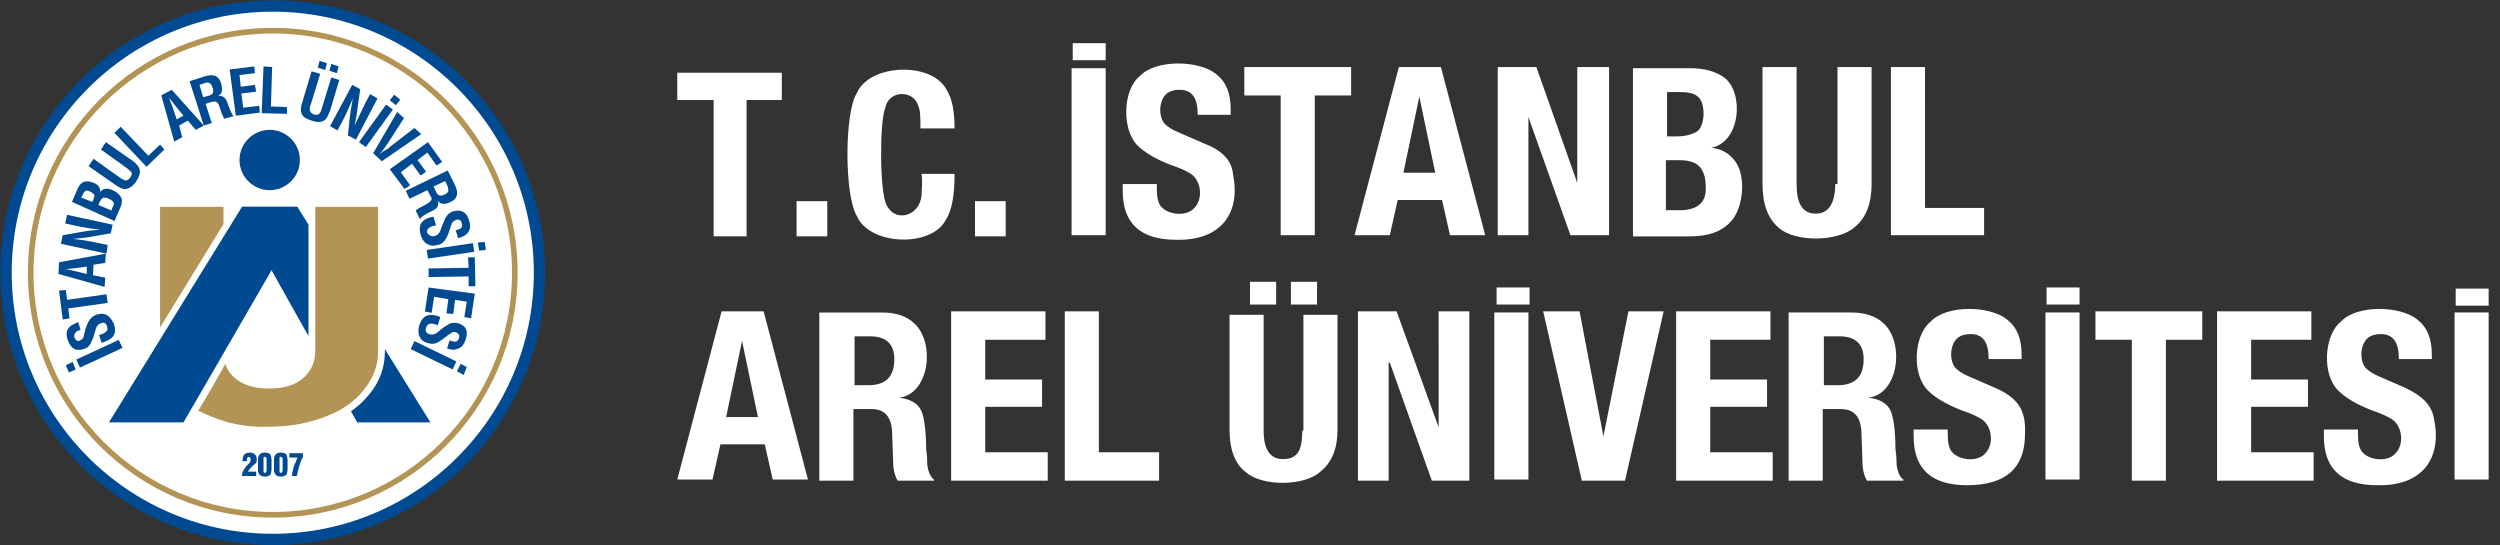 <svg version="1.1" id="Layer_1" xmlns="http://www.w3.org/2000/svg" xmlns:xlink="http://www.w3.org/1999/xlink" x="0" y="0" viewBox="0 0 220 48" xml:space="preserve"><rect x="0" y="0" width="220" height="48" fill="#333333" stroke="none"/><style>.st0{fill:#fff}.st1{fill-rule:evenodd;clip-rule:evenodd}.st1,.st2{fill:#004a92}</style><symbol id="New_Symbol_1" viewBox="-44.2 -44.2 88.5 88.5"><path class="st0" d="M-43.3 0c0 23.9 19.4 43.3 43.3 43.3S43.3 23.9 43.3 0 23.9-43.3 0-43.3-43.3-23.9-43.3 0z"/><path class="st1" d="M-25-10.9l.6-1.3-6.9-3.2-.6 1.3 6.9 3.2zm-7.5-3.6l.5-1.2-1.1-.5-.5 1.2 1.1.5z"/><path class="st2" d="M-31.6-8l.4-1.3c-.4-.1-.7-.2-.8-.4-.2-.2-.3-.5-.2-.8.2-.5.5-.7.9-.5.2.1.4.2.5.4.1.1.1.4.2.7.2 1 .5 1.6.7 2 .3.5.7.9 1.3 1.1.7.2 1.2.2 1.7-.1.5-.3.8-.8 1.1-1.4.5-1.5 0-2.4-1.5-2.9l-.5-.2-.4 1.3.4.1c.8.3 1.1.7.9 1.2-.1.6-.5.8-1 .6-.4-.1-.6-.4-.8-.8-.1-.5-.3-.9-.4-1.4-.2-.5-.4-1-.6-1.3-.2-.3-.6-.6-1-.7-1.3-.4-2.1.1-2.6 1.5-.3.9-.2 1.6.3 2.1.3.3.8.5 1.4.8zm-1.4.6l-1.1-.2-.6 4.7 1.1.1.2-1.6 6.4.9.2-1.4-6.4-.9.2-1.6z"/><path class="st1" d="M-27.2-.8l-.1-1.5-7.5 2.1.1 1.9 7.6 1.4-.1-1.5-1.9-.3-.1-1.7 2-.4zM-32.3.3l2.1-.5V1l-2.2-.3c-.3 0-.7-.1-1.1-.1h-.5c.4 0 1-.1 1.7-.3z"/><path class="st2" d="M-32.3 7.7l-1.4.3.3 1.4 7.4-1.6-.3-1.4-2.9-.5c-.9-.2-2-.3-3.2-.4 1.8-.2 3.2-.5 4.2-.7l1.4-.3-.2-1.4-7.4 1.6.3 1.4 2.9.5c1 .2 2.1.3 3.2.4-2 .2-3.4.5-4.3.7z"/><path class="st1" d="M-24.7 10.7l-1-2.3-6.9 3.1.9 2.1c.3.7.7 1.1 1.2 1.2.4.1.9 0 1.4-.2.8-.3 1.1-.8 1.1-1.5.4.6 1.1.7 2 .3.4-.2.6-.3.8-.5.4-.3.6-.7.7-1 0-.4 0-.8-.2-1.2zm-4.6.8l.1.2c.2.5.3.8.2 1-.1.1-.3.3-.7.5-.3.1-.5.2-.6.1-.2 0-.3-.2-.5-.5l-.3-.6 1.8-.7zm3.1-1.4l.1.3c.2.4.3.7.3.8 0 .3-.3.6-.8.8-.4.2-.7.2-.9.2-.2-.1-.4-.3-.6-.7l-.2-.5 2.1-.9z"/><path class="st2" d="M-23.7 17l-4.2 3 .8 1.2 4.3-3c.7-.5 1.1-1 1.2-1.5.1-.5-.1-1.2-.6-1.9s-1-1.1-1.6-1.2c-.5-.1-1.1.2-1.8.7l-4.3 3 .8 1.2 4.2-3c.4-.3.7-.4.9-.5.3-.1.6.1.9.5.2.3.3.6.1.9-.1.1-.4.3-.7.6zm6.1 3l-2.9-2.8-5.2 5.5 1 1 4.5-4.7 1.9 1.8.7-.8z"/><path class="st1" d="M-14.7 22l-1.3-.7-2.1 7.5 1.7.9 5.2-5.8-1.3-.7-1.3 1.5-1.4-.8.5-1.9zm-1.6 5l.7-2.1 1.1.6-1.4 1.7c-.2.3-.4.5-.6.8-.1.1-.2.2-.3.4 0-.2.2-.7.5-1.4zm5.6.5l-.2-.1 1-3.1-1.3-.4-2.3 7.2 2.5.8c1.4.4 2.2.1 2.6-1.1.3-1.1.2-1.8-.5-2.1.7.1 1.2-.2 1.5-1 .5-1.4.8-2.1 1-2.2v-.1l-1.5-.4c-.1.2-.4.8-.7 1.8-.1.3-.2.6-.3.7-.2.2-.3.3-.6.3-.2 0-.6-.1-1.2-.3zm-1.2 3l.6-2 1.1.3c.5.2.7.6.4 1.3-.1.4-.3.6-.5.7-.2.1-.4.1-.7 0l-.9-.3z"/><path class="st2" d="M-2.1 26l-3.9-.5-1 7.5 4 .5.1-1.1-2.5-.3.2-1.9 2.3.3.2-1.1-2.4-.3.3-2.3 2.6.3.1-1.1zm4.4-.2l-4.1.1.3 7.6 1.4-.1-.2-6.4 2.6-.1v-1.1z"/><path class="st1" d="M8.5 32.9l-1.2.4.3 1.1 1.2-.4-.3-1.1zm1.9-.5l-1.2.4.3 1.1 1.2-.4-.3-1.1zM8 26.8l1.5 4.9 1.3-.4-1.5-5c-.3-.8-.6-1.4-1-1.6-.5-.3-1.1-.3-2 0-.9.3-1.4.6-1.6 1.1-.2.5-.2 1.1.1 1.9l1.5 5 1.4-.4-1.5-4.9c-.2-.4-.2-.8-.2-1 .1-.3.3-.6.7-.7.4-.1.7-.1.9.2.2.2.3.5.4.9z"/><path class="st2" d="M15.1 27.7l.7 1.3 1.2-.7-3.5-6.7-1.3.7.3 2.9c.1.9.3 2 .5 3.1-.7-1.7-1.3-3-1.8-3.9l-.7-1.3-1.2.7 3.6 6.7 1.3-.7-.4-2.8c-.1-1-.3-2.1-.5-3.1.8 1.7 1.4 3 1.8 3.8z"/><path class="st1" d="M15.1 20.4l-1.1.8 4.4 6.1 1.1-.8-4.4-6.1zm4.9 6.8l-1 .8.7.9 1-.8-.7-.9zm-.9-6.7l3.9 3 1.1-1-6.4-4.4-1.4 1.3 3.9 6.7 1.1-1-2.7-4.2c-.2-.3-.5-.7-.8-1.1-.3-.3-.4-.5-.4-.5s.2.1.5.4c.5.2.9.5 1.2.8z"/><path class="st2" d="M21.4 13.6L19 16.8l6.2 4.4 2.3-3.2-.9-.6-1.5 2.1-1.6-1.2 1.4-1.9-.9-.6-1.4 1.9-1.8-1.4 1.5-2.1-.9-.6z"/><path class="st1" d="M25.2 13.2l-.1.2-2.9-1.4-.6 1.3 6.8 3.3 1.2-2.4c.6-1.3.4-2.2-.7-2.7-1-.5-1.7-.4-2.1.2.2-.7 0-1.2-.8-1.6-1.3-.6-2-1.1-2-1.3l-.1-.1-.7 1.4c.2.2.7.5 1.7 1 .3.2.5.3.6.4.2.2.3.4.3.6-.2.3-.3.6-.6 1.1zm2.8 1.7l-1.9-.9.5-1c.2-.5.7-.6 1.3-.3.4.2.6.4.6.6 0 .2 0 .4-.1.7l-.4.9z"/><path class="st2" d="M30.1 5.6l-.4 1.3c.4.1.7.2.8.3.3.2.3.5.2.8-.1.5-.4.7-.9.6-.2-.1-.4-.2-.6-.4-.1-.1-.2-.3-.3-.7-.3-.9-.5-1.6-.8-2-.3-.5-.7-.9-1.4-1-.7-.2-1.2-.1-1.7.2-.5.3-.8.8-1 1.5-.4 1.5.1 2.4 1.6 2.8l.5.1.4-1.4-.4-.1c-.8-.2-1.2-.6-1-1.2.4-.4.8-.6 1.3-.4.4.1.6.4.8.8.2.5.3.9.5 1.3.2.5.4 1 .7 1.3.3.3.6.5 1 .6 1.3.3 2.1-.2 2.5-1.6.3-.9.1-1.6-.4-2.1-.3-.3-.8-.5-1.4-.7z"/><path class="st1" d="M25.2 2.3L25 3.7l7.5 1.1.2-1.4-7.5-1.1zm8.3 1.3l-.2 1.3 1.1.1.2-1.3-1.1-.1z"/><path class="st2" d="M31.7 2.5h1.1l.1-4.7h-1.1v1.6l-6.5-.1V.7l6.5.1-.1 1.7zm-7-8.8l.6 3.9 7.5-1-.6-4-1.1.2.4 2.5-1.9.3-.3-2.3-1.1.1.3 2.3-2.3.4-.4-2.6-1.1.2zm3.6-6l.4 1.3c.4-.1.7-.2.9-.2.3 0 .5.2.6.5.2.5 0 .8-.4 1-.2.1-.5.1-.7 0-.1-.1-.3-.2-.6-.4-.8-.6-1.3-1-1.7-1.2-.5-.3-1.1-.3-1.7-.1-.7.2-1.1.6-1.3 1.1-.2.5-.2 1.1 0 1.8.5 1.5 1.4 1.9 2.9 1.5l.5-.2-.4-1.3-.4.1c-.8.3-1.3.1-1.5-.5-.2-.6 0-.9.6-1.1.4-.1.7 0 1.1.2.4.3.7.6 1.1.9.5.3.9.6 1.2.7.4.1.8.1 1.2 0 1.3-.4 1.7-1.3 1.2-2.7-.3-.9-.8-1.4-1.5-1.5-.3-.2-.8-.1-1.5.1z"/><path class="st1" d="M22.4-12.4l.6 1.3 6.8-3.3-.6-1.3-6.8 3.3zm7.5-3.6l.6 1.2 1-.5-.5-1.3-1.1.6zm-4.3-8.3H13.7l-1 1.8c1.7 1.2 3 2.6 4 4.2 1 1.7 1.5 3.5 1.5 5.5v.4l7.4-11.9zm-19.8 14L-.2.4-5 10.7h9l1.8-2.9v-18.1z"/><path d="M-7.6-24.2c-1.6.5-3.1 1.1-4.5 1.8l2.2 3.7 2.2 3.9c.3-1 .9-1.8 1.8-2.5 1.3-1 3.1-1.5 5.3-1.5 2.3 0 4 .5 5.3 1.5 1.4 1.1 2.2 2.6 2.2 4.7v23.3h10.2v-23.5c0-1.8-.5-3.5-1.4-4.9-.9-1.5-2.1-2.8-3.7-3.9s-3.5-1.9-5.7-2.5c-2.1-.6-4.5-.9-7-.9-2.4-.1-4.7.2-6.9.8zM-18.3-8.9v19.6H-8V7.9L-18.3-8.9z" fill-rule="evenodd" clip-rule="evenodd" fill="#b49455"/><path class="st2" d="M-.2.4l-10.7-18.5-3.6-6.2h-12.1l21.6 35h9L-.2.4zm-.3 22.8c-2.7 0-4.9-2.2-4.9-4.9s2.2-4.9 4.9-4.9 4.9 2.2 4.9 4.9-2.2 4.9-4.9 4.9zm-3.6-53.8h-.8v.2c0 .4.1.7.3.9.2.2.5.3.9.3.3 0 .6-.1.8-.3.2-.2.3-.4.3-.8 0-.2 0-.4-.1-.6-.2-.1-.3-.3-.5-.4l-.3-.3c-.3-.3-.5-.6-.5-.7h1.3v-.7H-5v.1c0 .5.3 1 .8 1.6l.4.4c.2.2.2.4.2.6 0 .1 0 .2-.1.3-.1.1-.1.1-.2.1-.2 0-.3-.2-.3-.6v-.1h.1z"/><path class="st1" d="M-2.4-32v1.7c0 .7.4 1.1 1.1 1.1.4 0 .7-.1.9-.3.1-.2.2-.5.2-1v-1.4c0-.4-.1-.7-.2-.9-.2-.2-.5-.3-.9-.3-.7 0-1.1.4-1.1 1.1zm1.4 0v1.7c0 .3-.1.4-.3.4-.1 0-.2 0-.2-.1v-2.3c0-.1.1-.2.2-.2.2 0 .3.2.3.5zm1.2 0v1.7c0 .7.4 1.1 1.1 1.1.4 0 .7-.1.9-.3.1-.2.2-.5.2-1v-1.4c0-.4-.1-.7-.2-.9-.2-.2-.5-.3-.9-.3-.7 0-1.1.4-1.1 1.1zm1.4 0v1.7c0 .3-.1.4-.3.4-.1 0-.2 0-.2-.1v-2.3c0-.1.1-.2.2-.2.2 0 .3.2.3.5z"/><path class="st2" d="M2.7-30v.7h2.2v-.6c-.3-.5-.5-1.1-.7-1.8-.1-.4-.2-.8-.3-1.3h-.8c0 .2.1.6.2 1.1.1.4.2.8.4 1.1l.3.8H2.7z"/><path d="M-39.3 0c0 21.7 17.6 39.3 39.3 39.3 21.7 0 39.3-17.6 39.3-39.3S21.7-39.3 0-39.3c-21.7 0-39.3 17.6-39.3 39.3h0z" fill="none" stroke="#b49455" stroke-width=".915" stroke-miterlimit="3.864"/><path d="M-43.3 0c0 23.9 19.4 43.3 43.3 43.3S43.3 23.9 43.3 0 23.9-43.3 0-43.3-43.3-23.9-43.3 0h0z" fill="none" stroke="#004a92" stroke-width="1.831" stroke-miterlimit="3.864"/></symbol><path class="st0" d="M59.6 8.8h3.2v12h2.9v-12h3.1V6.4h-9.2zm10.5 8.9h2.7v3.1h-2.7zm11-.5c-.2 1.9-2.4 2.4-3.1.8-.6-1.2-.6-7.3-.1-8.5.3-1.6 2.5-1.6 2.9-.2.2.4.2 1.1.2 2h3c0-1.5-.2-2.6-.7-3.4-1.3-2.5-6.8-2.3-7.9.3-1.1 1.7-1.1 9 0 10.8 1.1 2.6 6.5 2.8 7.8.4.6-.9.8-2.3.8-4.1h-2.9c.1.8 0 1.4 0 1.9zm4.7.5h2.7v3.1h-2.7zM94.3 6h3v14.7h-3zm.1-2v1.3h2.9V3.8h-2.9V4zm11.5 8.6l-2.3-1c-.5-.2-.9-.5-1.1-.7-.4-.4-.5-1.3-.3-1.9.2-.7.7-1.1 1.6-1.1 1.1 0 1.6.7 1.6 2.2h2.9v-.5c0-1.4-.4-2.4-1.3-3.1-1.5-1.2-5.3-1.3-6.7.2-1.5 1.2-1.6 4.7-.2 6.1.6.6 1.6 1.2 2.9 1.7.9.3 1.5.6 1.8.8.9.6 1.1 2.2.3 3-.7.8-2.3.6-2.9-.1-.3-.3-.4-.9-.4-1.6v-.4h-3v.6c0 2.9 1.6 4.3 4.7 4.3 4 .1 5.7-2.4 5-5.8-.1-1.2-1-2.1-2.6-2.7zm3.6-4.2h3.2v12.3h3V8.4h3.2V5.9h-9.4zm13.6-2.5l-3.9 14.8h3.1l.7-3.1h3.9l.7 3.1h3.1l-3.9-14.8h-3.7zm.4 9.3l1.4-6.7 1.4 6.7h-2.8zm15.3.9l-3.6-10.2h-3.4v14.8h2.7V10.3l3.7 10.4h3.4V5.9h-2.8zm11.8-3.1c2.6-.5 2.9-4.9 1.1-6.2-.7-.5-1.7-.8-3-.8h-5v14.8h5c1.6 0 2.8-.4 3.6-1.3 1.1-1.1 1.4-4 .4-5.3-.5-.7-1.2-1.1-2.1-1.2zm-3.9-4.9h1.1c.7 0 1.3.1 1.6.4.7.5.7 2.6-.1 3.1-.4.2-.9.4-1.7.4h-.9V8.1zm1.1 10.4h-1.2v-4.4h1.3c.7 0 1.3.2 1.6.5.4.4.6 1 .6 1.8.1 1.4-.7 2.1-2.3 2.1zm13.7-2.3c0 1.7-.6 2.6-1.7 2.6-1.2 0-1.7-.9-1.7-2.6V5.9h-3v10.3c0 1.8.5 3.1 1.5 3.9 1.4 1.2 5.1 1.2 6.6-.1 1-.8 1.5-2.1 1.5-3.8V5.9h-3v10.3zm7.9 2.1V5.9h-3v14.8h8.2v-2.4zM63.5 27.4l-3.9 14.8h3.1l.7-3.1h3.9l.7 3.1h3.1l-3.9-14.8h-3.7zm.4 9.3l1.4-6.7 1.4 6.7h-2.8zm17.7 4.2c0-.2 0-.7-.1-1.4 0-1.7-.2-2.8-.4-3.3-.3-.7-1-1.1-2-1.2 2.7-.3 3.2-4.8 1.4-6.5-.7-.7-1.7-1-2.9-1h-5.5v14.8h3V36h1.6c1.1 0 1.7.6 1.8 1.9l.1 2.8c0 .7.2 1.3.4 1.6h3.2v-.1c-.3-.2-.5-.6-.6-1.3zm-5.2-7h-1.2v-4.3h1.4c1.4 0 2.1.7 2.1 2 0 1.6-.8 2.3-2.3 2.3zm10.3 1.9h5v-2.4h-5v-3.5H92v-2.5h-8.3v14.9h8.5v-2.5h-5.5zm10-8.4h-3v14.9h8.3v-2.5h-5.3zm16.9-2.6h2.3v2h-2.3zm-3.6 0h2.3v2H110zm4.6 13.1c0 .8-.1 1.4-.3 1.8-.3.5-.7.7-1.4.7-1.1 0-1.7-.8-1.7-2.5V27.7h-3v10.1c0 1.8.5 3.1 1.5 3.8 1.4 1.2 5.1 1.2 6.5-.1 1-.8 1.5-2 1.5-3.7V27.7h-3v10.2zm12-.3l-3.7-10.2h-3.4v14.9h2.7V31.9h.1l3.7 10.4h3.3V27.4h-2.7zm4.9-10.1h3v14.7h-3zm.2-2v1.3h2.9v-1.5h-2.9v.2zm9.4 12.9l-2.1-11h-3.2l3.4 14.9h3.8l3.4-14.9h-3.1zm9.4-2.6h5v-2.4h-5v-3.5h5.3v-2.5h-8.3v14.9h8.5v-2.5h-5.5zm16.4 5.1c0-.2 0-.7-.1-1.4 0-1.7-.2-2.8-.4-3.3-.3-.7-1-1.1-2-1.2 2.7-.3 3.2-4.8 1.4-6.5-.7-.7-1.7-1-2.9-1h-5.5v14.8h3V36h1.6c1.1 0 1.7.6 1.8 1.9l.1 2.8c0 .7.2 1.3.4 1.6h3.2v-.1c-.3-.2-.5-.6-.6-1.3zm-5.2-7h-1.2v-4.3h1.4c1.4 0 2.1.7 2.1 2 0 1.6-.8 2.3-2.3 2.3zm13.8.2l-2.3-1c-.5-.2-.9-.5-1.1-.7-.4-.4-.5-1.3-.3-1.9.2-.7.7-1.1 1.6-1.1 1.1 0 1.6.7 1.6 2.2h2.9v-.4c0-1.4-.4-2.4-1.3-3.1-1.5-1.2-5.3-1.3-6.7.2-1.5 1.2-1.7 4.7-.2 6.1.6.6 1.6 1.2 2.9 1.7.9.3 1.5.6 1.8.8.9.6 1.1 2.2.3 3-.7.8-2.3.6-2.9-.1-.3-.3-.4-.9-.4-1.6v-.4h-3v.6c0 2.9 1.6 4.3 4.7 4.3 3.4 0 5.1-1.5 5.1-4.5.1-2.1-.6-3.2-2.7-4.1zm4.6-8.6v1.3h2.9v-1.5h-2.9v.2zm-.1 2h3v14.7h-3zm4.4 2.4h3.2v12.4h3V29.9h3.2v-2.5h-9.4zm13.7 5.9h5v-2.4h-5v-3.5h5.3v-2.5h-8.3v14.9h8.5v-2.5h-5.5zm13.5-1.7l-2.3-1c-.5-.2-.9-.5-1.1-.7-.4-.4-.5-1.3-.3-1.9.2-.7.7-1.1 1.6-1.1 1.1 0 1.6.7 1.6 2.2h2.9v-.4c0-1.4-.4-2.4-1.3-3.1-1.5-1.2-5.3-1.3-6.7.2-1.5 1.2-1.7 4.7-.2 6.1.6.6 1.6 1.2 2.9 1.7.9.3 1.5.6 1.8.8.9.6 1.1 2.2.3 3-.7.8-2.3.6-2.9-.1-.3-.3-.4-.9-.4-1.6v-.4h-3v.6c0 2.9 1.6 4.3 4.7 4.3 4 .1 5.7-2.4 5-5.8-.2-1.3-1.1-2.1-2.6-2.8zm4.5-8.8v1.6h2.9v-1.5h-2.9zm-.1 2.2h3v14.7h-3z"/><use xlink:href="#New_Symbol_1" width="88.5" height="88.5" x="-44.2" y="-44.2" transform="matrix(.542 0 0 -.542 24.004 24)" overflow="visible"/></svg>